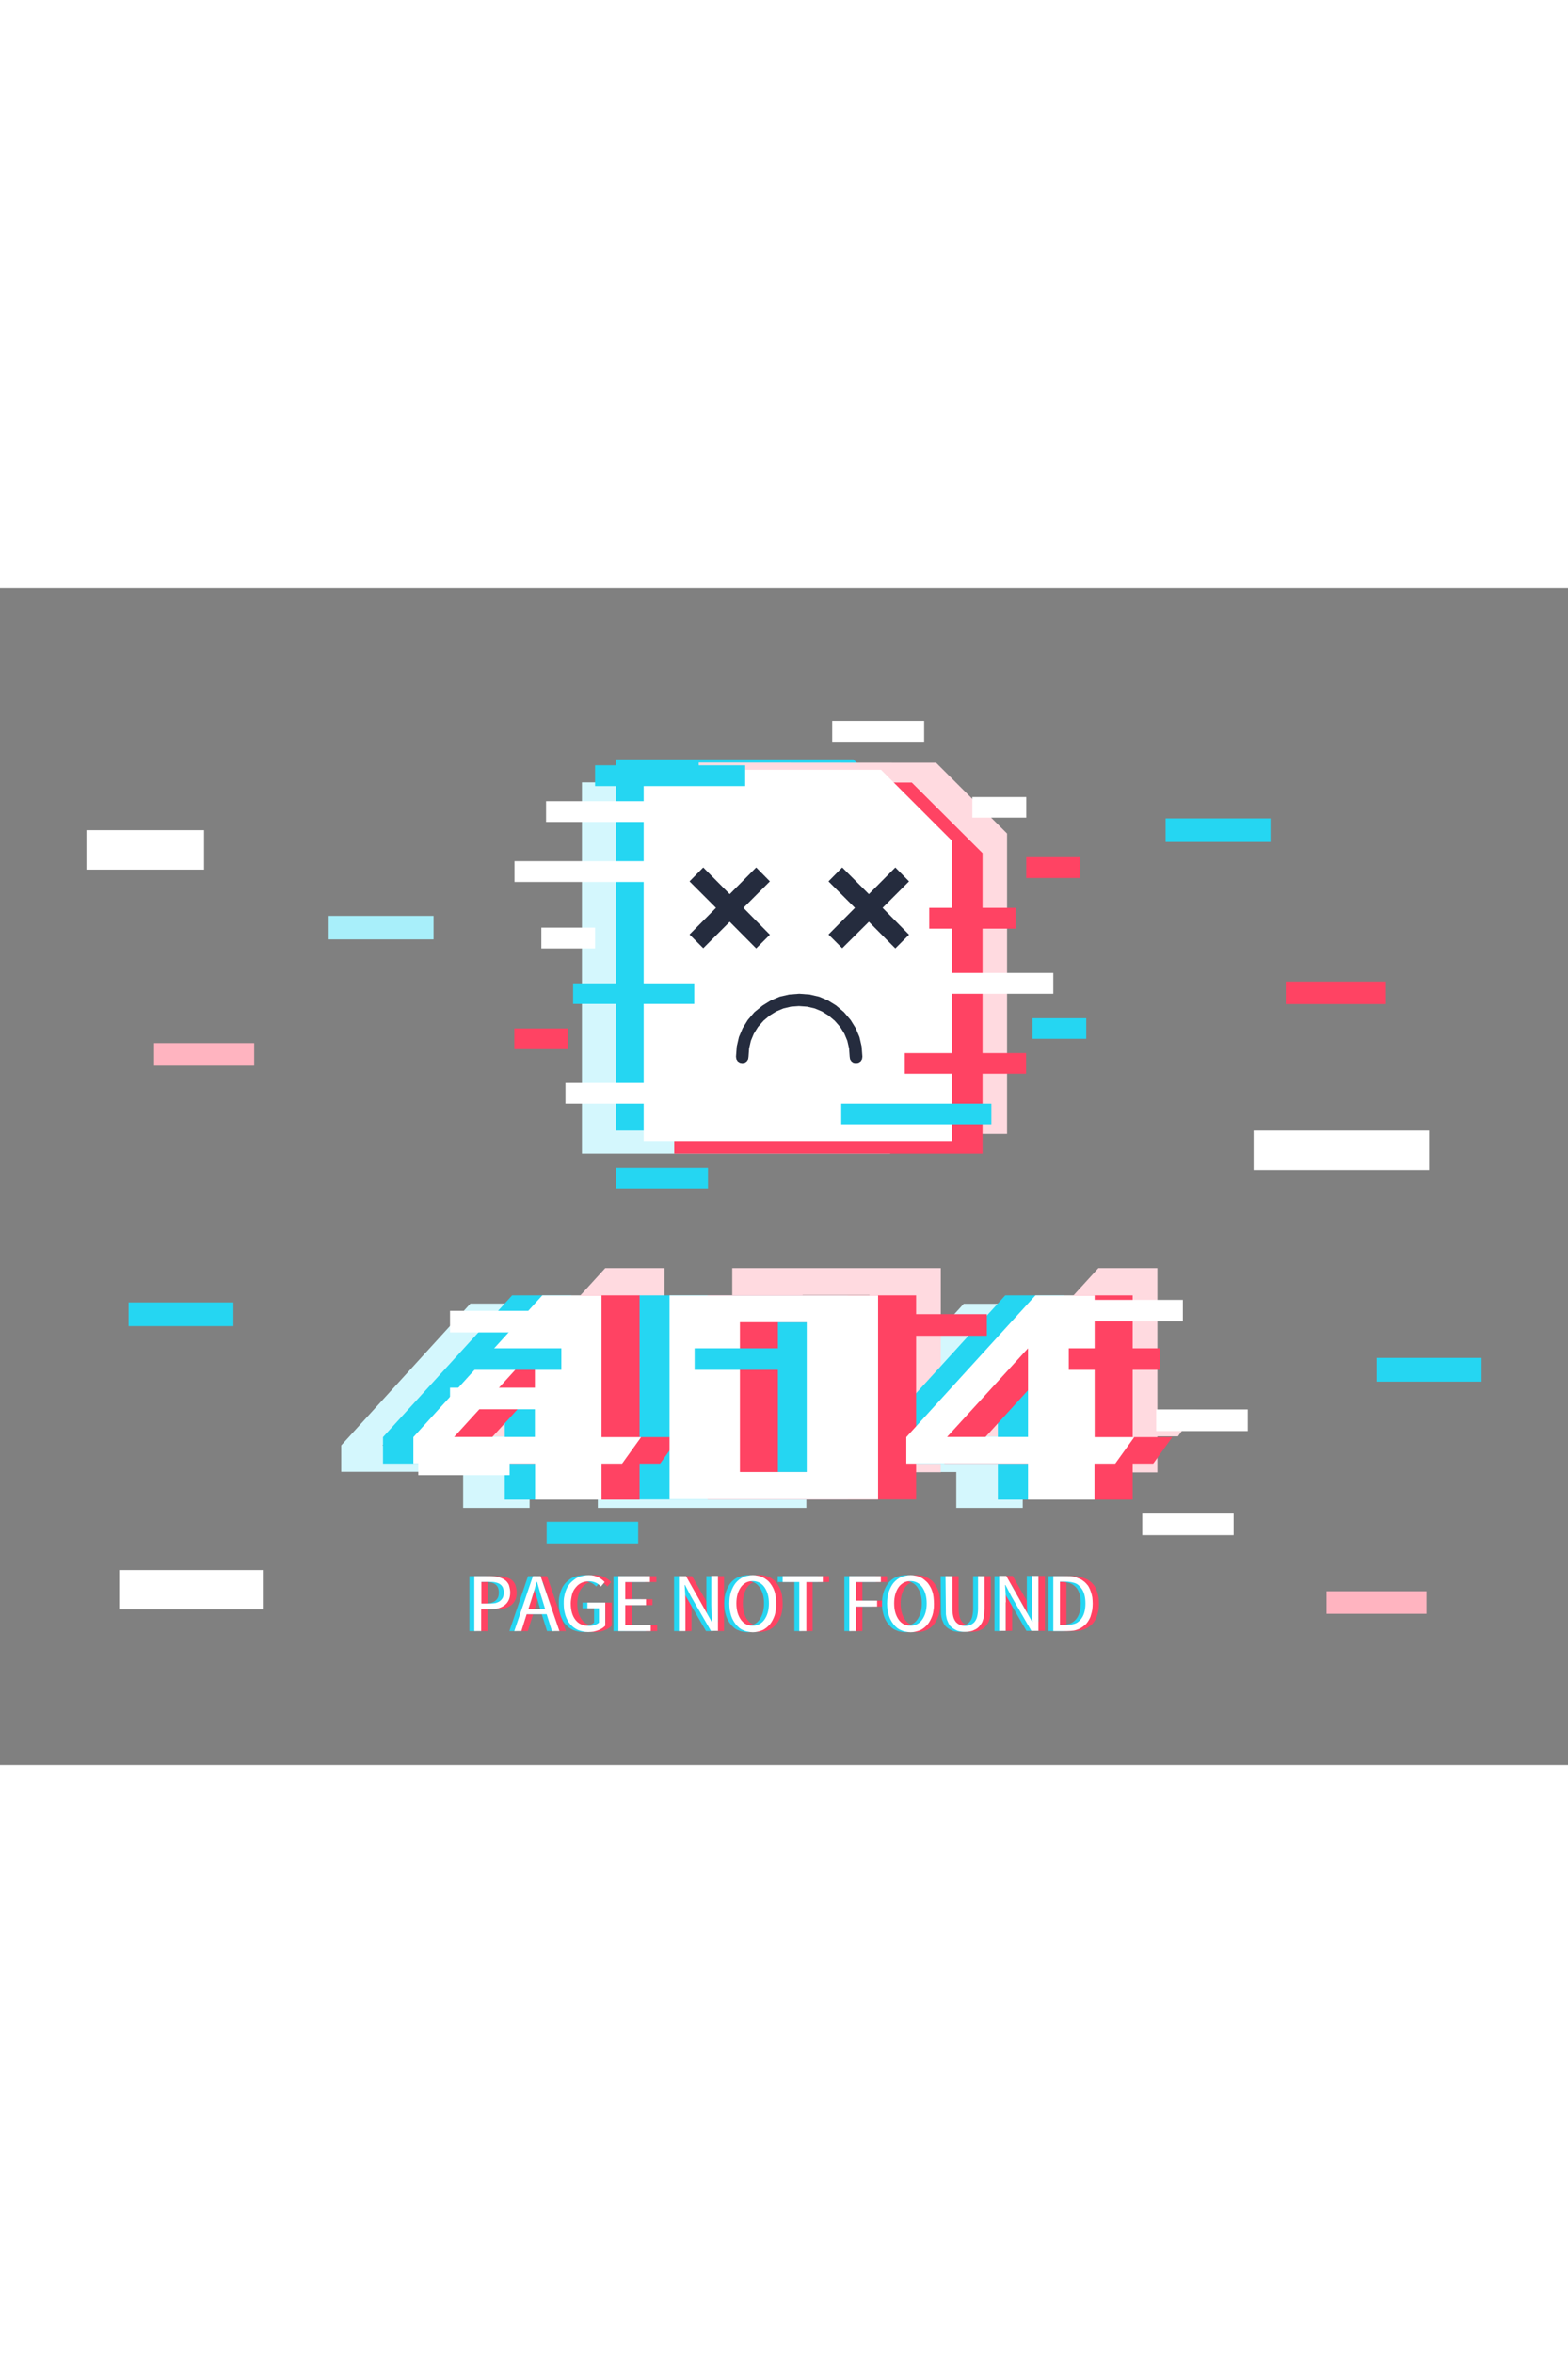 <?xml version="1.0" encoding="utf-8"?>
<!-- Generator: Adobe Illustrator 25.4.1, SVG Export Plug-In . SVG Version: 6.00 Build 0)  -->
<svg version="1.1" id="图层_1" xmlns="http://www.w3.org/2000/svg" xmlns:xlink="http://www.w3.org/1999/xlink" x="0px" y="0px"
	 viewBox="0 0 800 600" style="enable-background:new 0 0 800 600;" xml:space="preserve" width="400">
<rect x="0" y="0" width="800" height="600" fill="#808080" stroke="none"/>
<style type="text/css">
	.st0{fill:#D4F7FD;}
	.st1{fill:#25D6F2;}
	.st2{fill:#FFDAE0;}
	.st3{fill:#FF4363;}
	.st4{fill:#FFFFFF;}
	.st5{fill:#252C3E;}
	.st6{fill:#FFB4C0;}
	.st7{fill:#A8EFFA;}
</style>
<g>
	<g>
		<g>
			<path class="st0" d="M418,99.1L418,99.1L296.9,99v189.3h157.3V135.2L418,99.1z"/>
		</g>
	</g>
</g>
<g>
	<g>
		<g>
			<path class="st1" d="M471.5,123.4l-36.1-36.1H314.2v189.3h157.3V123.4z"/>
		</g>
	</g>
</g>
<g>
	<g>
		<g>
			<path class="st2" d="M477.6,89L477.6,89l-121.1-0.1v189.4h157.3V125.1L477.6,89z"/>
		</g>
	</g>
</g>
<g>
	<g>
		<g>
			<path class="st3" d="M465.2,99.1L465.2,99.1L344,99v189.3h157.3V135.1L465.2,99.1z"/>
		</g>
	</g>
</g>
<g>
	<g>
		<g>
			<path class="st4" d="M485.6,128.7l-36.1-36.1H328.4v189.3h157.3V128.7z"/>
		</g>
	</g>
</g>
<g>
	<g>
		<g>
			<path class="st5" d="M384.9,216.2l-3.4,4l-2.6,4.2l-1.9,4.5l-1.1,4.8l-0.4,5.2l0.2,1.3l0.7,1.1l1.1,0.7l1.2,0.2l1.3-0.2l1-0.7
				l0.7-1.1l0.2-1.3l0.3-4.2l0.9-3.9l1.5-3.6l2.1-3.4l2.8-3.2l3.2-2.7l3.4-2.1l3.6-1.5l3.8-0.9l4.1-0.3l4.2,0.3l3.9,0.9l3.6,1.5
				l3.4,2.1l3.2,2.7l2.8,3.2l2.1,3.4l1.5,3.6l0.9,3.9l0.3,4.2l0.2,1.3l0.7,1.1l1,0.7l1.3,0.2l1.3-0.2l1.1-0.7l0.7-1.1l0.2-1.3
				l-0.4-5.2l-1.1-4.8l-1.9-4.5l-2.6-4.2l-3.4-4l-4-3.4l-4.2-2.6l-4.5-1.9l-4.8-1.1l-5.3-0.4l-5.2,0.4l-4.8,1.1l-4.5,1.9l-4.2,2.6
				L384.9,216.2z"/>
		</g>
	</g>
</g>
<g>
	<g>
		<g>
			<path class="st5" d="M379.3,163l13.5-13.5l-7-7.1l-13.5,13.6l-13.5-13.6l-7,7.1l13.5,13.5l-13.5,13.6l7,7l13.5-13.5l13.5,13.6
				l7-7L379.3,163z"/>
		</g>
	</g>
</g>
<g>
	<g>
		<g>
			<path class="st5" d="M443.3,170.1l13.5,13.6l7-7L450.3,163l13.5-13.5l-7-7.1l-13.5,13.6l-13.6-13.6l-7,7.1l13.5,13.5l-13.5,13.6
				l7,7L443.3,170.1z"/>
		</g>
	</g>
</g>
<g>
	<g>
		<g>
			<path class="st4" d="M278.6,108.6v10.6h109.3v-10.6H278.6z"/>
		</g>
	</g>
</g>
<g>
	<g>
		<g>
			<path class="st4" d="M346.4,149.8v-10.6h-83.9v10.6H346.4z"/>
		</g>
	</g>
</g>
<g>
	<g>
		<g>
			<path class="st4" d="M537.4,206.8v-10.6h-63.3v10.6H537.4z"/>
		</g>
	</g>
</g>
<g>
	<g>
		<g>
			<path class="st4" d="M288.5,252.3v10.6h63.2v-10.6H288.5z"/>
		</g>
	</g>
</g>
<g>
	<g>
		<g>
			<path class="st3" d="M518.2,173.6V163h-44.1v10.6H518.2z"/>
		</g>
	</g>
</g>
<g>
	<g>
		<g>
			<path class="st3" d="M523.5,247.6v-10.5h-61.9v10.5H523.5z"/>
		</g>
	</g>
</g>
<g>
	<g>
		<g>
			<path class="st1" d="M354.2,212v-10.5h-61.8V212H354.2z"/>
		</g>
	</g>
</g>
<g>
	<g>
		<g>
			<path class="st1" d="M303.6,90.3v10.6h76.6V90.3H303.6z"/>
		</g>
	</g>
</g>
<g>
	<g>
		<g>
			<path class="st1" d="M429.2,262.9v10.5h76.6v-10.5H429.2z"/>
		</g>
	</g>
</g>
<g>
	<g>
		<g>
			<path class="st1" d="M361.2,306.1v-10.5h-46.9v10.5H361.2z"/>
		</g>
	</g>
</g>
<g>
	<g>
		<g>
			<path class="st4" d="M424.6,67.7v10.6h46.9V67.7H424.6z"/>
		</g>
	</g>
</g>
<g>
	<g>
		<g>
			<path class="st4" d="M303.6,183.7v-10.6h-27.4v10.6H303.6z"/>
		</g>
	</g>
</g>
<g>
	<g>
		<g>
			<path class="st4" d="M523.6,117v-10.5h-27.5V117H523.6z"/>
		</g>
	</g>
</g>
<g>
	<g>
		<g>
			<path class="st3" d="M551.1,147.8v-10.6h-27.5v10.6H551.1z"/>
		</g>
	</g>
</g>
<g>
	<g>
		<g>
			<path class="st3" d="M289.9,235.1v-10.6h-27.5v10.6H289.9z"/>
		</g>
	</g>
</g>
<g>
	<g>
		<g>
			<path class="st1" d="M554.2,229.8v-10.5h-27.4v10.5H554.2z"/>
		</g>
	</g>
</g>
<g>
	<g>
		<g>
			<path class="st0" d="M411.4,469V364.9H305V469H411.4 M340.9,378.6H375V455h-34.1V378.6 M236.3,450.6V469h33.9v-18.4h10.5
				l9.7-13.5h-20.2v-72.3h-30.2l-65.9,72.3v13.5H236.3 M195.1,437.2l41.2-45.2v45.2H195.1 M542.1,437.2h-20.2v-72.3h-30.2
				l-65.9,72.3v13.5h62.1V469h33.9v-18.4h10.5L542.1,437.2 M446.7,437.2l41.2-45.2v45.2H446.7z"/>
		</g>
	</g>
</g>
<g>
	<g>
		<g>
			<path class="st2" d="M480,450.8V346.7H373.6v104.1H480 M409.5,360.4h34.1v76.4h-34.1V360.4 M242.9,419v13.5H305v18.4H339v-18.4
				h10.5l9.7-13.5H339v-72.3h-30.2L242.9,419 M263.8,419l41.2-45.2V419H263.8 M590.6,346.7h-30.2L494.5,419v13.5h62.1v18.4h33.9
				v-18.4h10.5l9.7-13.5h-20.2V346.7 M515.4,419l41.2-45.2V419H515.4z"/>
		</g>
	</g>
</g>
<g>
	<g>
		<g>
			<path class="st1" d="M432.5,464.7V360.6H326.1v104.1H432.5 M362,450.7v-76.4h34.1v76.4H362 M195.4,432.9v13.5h62.1v18.4h33.9
				v-18.4H302l9.7-13.5h-20.2v-72.3h-30.2L195.4,432.9 M257.5,387.6v45.2h-41.2L257.5,387.6 M543.1,360.6h-30.2L447,432.9v13.5h62.1
				v18.4h33.9v-18.4h10.5l9.7-13.5h-20.2V360.6 M509.1,387.6v45.2h-41.3L509.1,387.6z"/>
		</g>
	</g>
</g>
<g>
	<g>
		<g>
			<path class="st3" d="M467.4,464.7V360.6H361v104.1H467.4 M396.9,374.3h34.1v76.4h-34.1V374.3 M230.3,432.9v13.5h62.1v18.4h33.9
				v-18.4h10.5l9.7-13.5h-20.2v-72.3h-30.2L230.3,432.9 M292.4,387.6v45.2h-41.2L292.4,387.6 M577.9,360.6h-30.2l-65.9,72.3v13.5
				H544v18.4h33.9v-18.4h10.5l9.7-13.5h-20.2V360.6 M544,387.6v45.2h-41.2L544,387.6z"/>
		</g>
	</g>
</g>
<g>
	<g>
		<g>
			<path class="st3" d="M505.6,503.8h-3.4v16.6c0,1.6-0.2,3-0.5,4.2c-0.3,1.1-0.8,2-1.4,2.7c-0.6,0.6-1.3,1.1-2.1,1.4
				c-0.8,0.3-1.6,0.5-2.6,0.5c-0.9,0-1.8-0.2-2.5-0.5c-0.8-0.3-1.5-0.8-2.1-1.4c-0.6-0.7-1.1-1.6-1.4-2.7c-0.3-1.2-0.5-2.6-0.5-4.2
				v-16.6h-3.5l0.2,19.5c0.1,0.9,0.3,1.8,0.5,2.6c0.3,0.8,0.6,1.4,0.9,2.1c0.3,0.6,0.7,1.2,1.2,1.6c0.6,0.6,1.6,1.3,3.2,2
				c1.1,0.4,2.5,0.6,3.9,0.6c1.5,0,2.8-0.2,4-0.6l1.7-0.8c0.5-0.3,1-0.7,1.5-1.2s0.8-1,1.2-1.6c0.4-0.6,0.7-1.3,0.9-2.1
				c0.3-0.8,0.4-1.6,0.5-2.6l0.2-3.1V503.8 M472.6,504.3c-0.7-0.3-1.5-0.6-2.3-0.7c-0.8-0.2-1.7-0.3-2.5-0.3c-0.9,0-1.7,0.1-2.5,0.3
				c-0.8,0.2-1.6,0.4-2.3,0.7c-0.8,0.3-1.4,0.7-2.1,1.2c-0.6,0.5-1.2,1-1.7,1.6c-0.5,0.6-1,1.3-1.4,2.1c-0.4,0.8-0.8,1.6-1.1,2.5
				c-0.3,0.9-0.5,1.8-0.7,2.9c-0.1,1-0.2,2.1-0.2,3.2c0,1.1,0.1,2.2,0.2,3.2c0.2,1,0.4,1.9,0.7,2.9c0.3,0.9,0.6,1.7,1.1,2.5
				c0.4,0.8,0.9,1.4,1.4,2.1c0.5,0.6,1.1,1.2,1.7,1.7c0.6,0.5,1.3,0.9,2.1,1.2c0.7,0.3,1.5,0.6,2.3,0.7c0.8,0.2,1.7,0.3,2.5,0.3
				s1.7-0.1,2.5-0.3c0.8-0.2,1.5-0.4,2.3-0.7c0.7-0.3,1.4-0.8,2-1.2c0.6-0.5,1.2-1,1.8-1.7c0.5-0.6,1-1.3,1.4-2.1
				c0.4-0.8,0.8-1.6,1.1-2.5c0.3-0.9,0.5-1.9,0.6-2.9c0.2-1,0.2-2.1,0.2-3.2c0-1.1-0.1-2.1-0.2-3.2c-0.1-1-0.3-2-0.6-2.9
				c-0.3-0.9-0.6-1.7-1.1-2.5c-0.4-0.8-0.9-1.4-1.4-2.1c-0.5-0.6-1.1-1.2-1.8-1.6C474,505,473.3,504.6,472.6,504.3 M471.2,507.2
				c1,0.5,1.9,1.3,2.6,2.3c0.7,1,1.3,2.2,1.7,3.6c0.4,1.4,0.6,3,0.6,4.7s-0.2,3.3-0.6,4.7c-0.4,1.4-1,2.6-1.7,3.6
				c-0.7,1-1.6,1.8-2.6,2.3c-1,0.5-2.2,0.8-3.4,0.8c-1.2,0-2.4-0.3-3.4-0.8c-1-0.5-1.9-1.3-2.6-2.3c-0.7-1-1.3-2.2-1.7-3.6
				c-0.4-1.4-0.6-3-0.6-4.7s0.2-3.3,0.6-4.7c0.4-1.4,1-2.6,1.7-3.6c0.7-1,1.6-1.7,2.6-2.3c1-0.5,2.2-0.8,3.4-0.8
				S470.2,506.6,471.2,507.2 M440,516.3v-9.5h12.6v-3h-16.1v28h3.5v-12.5h10.7v-3H440 M402.5,506.8h8.5v25h3.6v-25h8.4v-3h-20.5
				V506.8 M375.4,517.7c0,1.1,0.1,2.2,0.2,3.2c0.2,1,0.4,1.9,0.7,2.9c0.3,0.9,0.6,1.7,1.1,2.5c0.4,0.8,0.9,1.4,1.4,2.1
				c0.5,0.6,1.1,1.2,1.7,1.7c0.6,0.5,1.3,0.9,2.1,1.2c0.7,0.3,1.5,0.6,2.3,0.7c0.8,0.2,1.7,0.3,2.5,0.3s1.7-0.1,2.5-0.3
				c0.8-0.2,1.5-0.4,2.3-0.7s1.4-0.8,2-1.2c0.6-0.5,1.2-1,1.8-1.7c0.5-0.6,1-1.3,1.4-2.1c0.4-0.8,0.8-1.6,1.1-2.5
				c0.3-0.9,0.5-1.9,0.6-2.9c0.2-1,0.2-2.1,0.2-3.2c0-1.1-0.1-2.1-0.2-3.2c-0.1-1-0.3-2-0.6-2.9c-0.3-0.9-0.6-1.7-1.1-2.5
				c-0.4-0.8-0.9-1.4-1.4-2.1c-0.5-0.6-1.1-1.2-1.8-1.6c-0.6-0.5-1.3-0.9-2-1.2c-0.7-0.3-1.5-0.6-2.3-0.7c-0.8-0.2-1.7-0.3-2.5-0.3
				c-0.9,0-1.7,0.1-2.5,0.3c-0.8,0.2-1.6,0.4-2.3,0.7c-0.8,0.3-1.4,0.7-2.1,1.2c-0.6,0.5-1.2,1-1.7,1.6c-0.5,0.6-1,1.3-1.4,2.1
				c-0.4,0.8-0.8,1.6-1.1,2.5c-0.3,0.9-0.5,1.8-0.7,2.9C375.5,515.6,375.4,516.6,375.4,517.7 M379.6,522.4c-0.4-1.4-0.6-3-0.6-4.7
				s0.2-3.3,0.6-4.7c0.4-1.4,1-2.6,1.7-3.6c0.7-1,1.6-1.7,2.6-2.3c1-0.5,2.2-0.8,3.4-0.8s2.4,0.3,3.4,0.8c1,0.5,1.9,1.3,2.6,2.3
				c0.7,1,1.3,2.2,1.7,3.6c0.4,1.4,0.6,3,0.6,4.7s-0.2,3.3-0.6,4.7c-0.4,1.4-1,2.6-1.7,3.6c-0.7,1-1.6,1.8-2.6,2.3
				c-1,0.5-2.2,0.8-3.4,0.8c-1.2,0-2.4-0.3-3.4-0.8c-1-0.5-1.9-1.3-2.6-2.3C380.5,525.1,380,523.9,379.6,522.4 M369.5,503.8h-3.4
				v14.6c0.2,4,0.3,7,0.4,8.8h-0.2l-13.2-23.4h-3.6v28h3.3v-14.6c0-2-0.1-4.9-0.4-8.8h0.2l3,5.8l10.2,17.6h3.6V503.8 M334.9,503.8
				h-16.1v28h16.5v-3h-13v-10.2h10.6v-3h-10.6v-8.8h12.6V503.8 M303.7,503.3c-0.9,0-1.8,0.1-2.7,0.3c-0.9,0.2-1.7,0.4-2.5,0.7
				c-0.8,0.3-1.5,0.7-2.1,1.2c-0.7,0.5-1.3,1-1.9,1.6c-0.6,0.6-1.1,1.4-1.6,2.1c-0.4,0.8-0.8,1.6-1.1,2.5c-0.3,0.9-0.5,1.8-0.7,2.9
				s-0.2,2.1-0.2,3.2s0.1,2.2,0.2,3.2c0.2,1,0.4,1.9,0.7,2.9c0.3,0.9,0.7,1.7,1.1,2.5s0.9,1.4,1.5,2.1c0.6,0.6,1.2,1.2,1.8,1.6
				c0.7,0.5,1.4,0.9,2.1,1.2c0.8,0.3,1.6,0.5,2.4,0.7c0.8,0.2,1.7,0.3,2.7,0.3c0.9,0,1.8-0.1,2.7-0.2c0.8-0.2,1.6-0.4,2.4-0.7
				c0.7-0.3,1.4-0.6,2-1c0.6-0.4,1.1-0.8,1.6-1.3v-11.8H303v2.9h5.9v7.3c-0.5,0.5-1.3,0.9-2.2,1.2c-0.9,0.3-1.8,0.5-2.9,0.5
				l-2.1-0.2c-0.7-0.2-1.3-0.4-1.9-0.6c-1.2-0.5-2.1-1.3-2.9-2.3c-0.8-1-1.4-2.2-1.8-3.6c-0.4-1.4-0.6-3-0.6-4.8
				c0-1.1,0.2-2.7,0.7-4.7c0.4-1.4,1-2.5,1.9-3.5c0.8-1,1.8-1.8,2.9-2.3c1.1-0.5,2.4-0.8,3.8-0.8c1.3,0,2.5,0.3,3.6,0.8
				c0.9,0.4,1.7,1.1,2.5,1.9l1.9-2.3c-0.9-1-2-1.8-3.2-2.4c-0.7-0.3-1.4-0.6-2.2-0.8C305.5,503.4,304.6,503.3,303.7,503.3
				 M260.9,505.6c-0.9-0.6-2-1.1-3.3-1.4c-1.2-0.3-2.6-0.4-4.3-0.4h-8v28h3.5v-11.1h4.6c1.6,0,3-0.2,4.2-0.5
				c1.2-0.4,2.3-0.9,3.2-1.6c0.9-0.7,1.6-1.6,2.1-2.7c0.5-1.1,0.7-2.4,0.7-3.8c0-1-0.2-2.3-0.7-3.9
				C262.5,507.2,261.8,506.3,260.9,505.6 M253,517.8h-4.1v-11.1h4c1.3,0,2.4,0.1,3.2,0.3c1,0.2,1.7,0.5,2.3,0.9
				c0.6,0.4,1.1,1,1.4,1.6c0.3,0.7,0.5,1.5,0.5,2.5c0,1-0.1,1.9-0.4,2.6c-0.3,0.7-0.8,1.3-1.4,1.8s-1.3,0.8-2.2,1.1
				C255.3,517.7,254.2,517.8,253,517.8 M279.1,503.8h-3.9l-9.5,28h3.6l2.7-8.6h10.2l2.7,8.6h3.8L279.1,503.8 M272.8,520.5l1.4-4.3
				c1.2-3.7,2.1-6.9,2.8-9.5h0.2c1.1,4,2,7.1,2.8,9.5l1.3,4.3H272.8 M547.6,503.8h-7v28h7.1c1,0,2-0.1,3-0.2s1.8-0.4,2.6-0.7
				s1.5-0.7,2.2-1.2s1.3-1,1.9-1.6c0.5-0.6,1-1.3,1.4-2c0.4-0.7,0.8-1.5,1-2.4c0.3-0.9,0.5-1.8,0.7-2.8c0.1-1,0.2-2,0.2-3.1
				s-0.1-2.1-0.2-3.2c-0.2-1-0.4-1.9-0.7-2.7c-0.3-0.9-0.6-1.7-1-2.4c-0.4-0.8-0.9-1.4-1.5-2c-0.5-0.6-1.2-1.1-1.9-1.6
				c-0.7-0.5-1.4-0.8-2.3-1.1c-0.8-0.3-1.7-0.5-2.7-0.7C549.7,503.9,548.7,503.8,547.6,503.8 M551.6,507.4c0.6,0.2,1.2,0.5,1.7,0.9
				c0.5,0.4,1,0.8,1.4,1.2c0.8,0.9,1.4,2.1,1.8,3.4c0.4,1.4,0.6,3,0.6,4.7s-0.2,3.3-0.6,4.7c-0.4,1.4-1,2.5-1.8,3.5
				c-0.4,0.5-0.9,0.9-1.4,1.3c-0.5,0.4-1.1,0.7-1.7,0.9c-1.8,0.5-3.2,0.7-4.3,0.7h-3.2v-22.2h3.2C548.4,506.7,549.8,507,551.6,507.4
				 M516.5,517.1c0-2-0.1-4.9-0.4-8.8h0.2l3,5.8l10.2,17.6h3.6v-28h-3.4v14.6c0.2,4,0.3,7,0.4,8.8h-0.2l-13.2-23.4h-3.6v28h3.3
				V517.1z"/>
		</g>
	</g>
</g>
<g>
	<g>
		<g>
			<path class="st1" d="M499.9,503.8h-3.4v16.6c0,1.6-0.2,3-0.5,4.2c-0.3,1.1-0.8,2-1.4,2.7c-0.6,0.6-1.3,1.1-2.1,1.4
				c-0.8,0.3-1.6,0.5-2.6,0.5c-0.9,0-1.8-0.2-2.5-0.5c-0.8-0.3-1.5-0.8-2.1-1.4c-0.6-0.7-1.1-1.6-1.4-2.7c-0.3-1.2-0.5-2.6-0.5-4.2
				v-16.6h-3.5l0.2,19.5c0.1,0.9,0.3,1.8,0.5,2.6c0.3,0.8,0.6,1.4,0.9,2.1c0.3,0.6,0.7,1.2,1.2,1.6c0.6,0.6,1.6,1.3,3.2,2
				c1.1,0.4,2.5,0.6,3.9,0.6c1.5,0,2.8-0.2,4-0.6l1.7-0.8c0.5-0.3,1-0.7,1.5-1.2c0.4-0.5,0.8-1,1.2-1.6s0.7-1.3,0.9-2.1
				c0.3-0.8,0.4-1.6,0.5-2.6l0.2-3.1V503.8 M462,503.3c-0.9,0-1.7,0.1-2.5,0.3c-0.8,0.2-1.6,0.4-2.3,0.7c-0.8,0.3-1.4,0.7-2.1,1.2
				c-0.6,0.5-1.2,1-1.7,1.6c-0.5,0.6-1,1.3-1.4,2.1c-0.4,0.8-0.8,1.6-1.1,2.5c-0.3,0.9-0.5,1.8-0.7,2.9c-0.1,1-0.2,2.1-0.2,3.2
				c0,1.1,0.1,2.2,0.2,3.2c0.2,1,0.4,1.9,0.7,2.9c0.3,0.9,0.6,1.7,1.1,2.5c0.4,0.8,0.9,1.4,1.4,2.1c0.5,0.6,1.1,1.2,1.7,1.7
				c0.6,0.5,1.3,0.9,2.1,1.2c0.7,0.3,1.5,0.6,2.3,0.7c0.8,0.2,1.7,0.3,2.5,0.3c0.9,0,1.7-0.1,2.5-0.3c0.8-0.2,1.5-0.4,2.3-0.7
				s1.4-0.8,2-1.2c0.6-0.5,1.2-1,1.8-1.7c0.5-0.6,1-1.3,1.4-2.1c0.4-0.8,0.8-1.6,1.1-2.5c0.3-0.9,0.5-1.9,0.6-2.9
				c0.2-1,0.2-2.1,0.2-3.2c0-1.1-0.1-2.1-0.2-3.2c-0.1-1-0.3-2-0.6-2.9c-0.3-0.9-0.6-1.7-1.1-2.5c-0.4-0.8-0.9-1.4-1.4-2.1
				c-0.5-0.6-1.1-1.2-1.8-1.6c-0.6-0.5-1.3-0.9-2-1.2c-0.7-0.3-1.5-0.6-2.3-0.7C463.7,503.4,462.9,503.3,462,503.3 M454.3,513
				c0.4-1.4,1-2.6,1.7-3.6c0.7-1,1.6-1.7,2.6-2.3c1-0.5,2.2-0.8,3.4-0.8c1.2,0,2.4,0.3,3.4,0.8c1,0.5,1.9,1.3,2.6,2.3
				c0.7,1,1.3,2.2,1.7,3.6c0.4,1.4,0.6,3,0.6,4.7s-0.2,3.3-0.6,4.7c-0.4,1.4-1,2.6-1.7,3.6c-0.7,1-1.6,1.8-2.6,2.3
				c-1,0.5-2.2,0.8-3.4,0.8c-1.3,0-2.4-0.3-3.4-0.8c-1-0.5-1.9-1.3-2.6-2.3c-0.7-1-1.3-2.2-1.7-3.6c-0.4-1.4-0.6-3-0.6-4.7
				S453.9,514.4,454.3,513 M434.3,516.3v-9.5h12.6v-3h-16.1v28h3.5v-12.5h10.7v-3H434.3 M396.8,506.8h8.5v25h3.6v-25h8.4v-3h-20.5
				V506.8 M379,503.6c-0.8,0.2-1.6,0.4-2.3,0.7c-0.8,0.3-1.4,0.7-2.1,1.2c-0.6,0.5-1.2,1-1.7,1.6c-0.5,0.6-1,1.3-1.4,2.1
				c-0.4,0.8-0.8,1.6-1.1,2.5c-0.3,0.9-0.5,1.8-0.7,2.9c-0.1,1-0.2,2.1-0.2,3.2c0,1.1,0.1,2.2,0.2,3.2c0.2,1,0.4,1.9,0.7,2.9
				c0.3,0.9,0.6,1.7,1.1,2.5c0.4,0.8,0.9,1.4,1.4,2.1c0.5,0.6,1.1,1.2,1.7,1.7c0.6,0.5,1.3,0.9,2.1,1.2c0.7,0.3,1.5,0.6,2.3,0.7
				c0.8,0.2,1.7,0.3,2.5,0.3s1.7-0.1,2.5-0.3c0.8-0.2,1.5-0.4,2.3-0.7s1.4-0.8,2-1.2c0.6-0.5,1.2-1,1.8-1.7c0.5-0.6,1-1.3,1.4-2.1
				c0.4-0.8,0.8-1.6,1.1-2.5c0.3-0.9,0.5-1.9,0.6-2.9c0.2-1,0.2-2.1,0.2-3.2c0-1.1-0.1-2.1-0.2-3.2c-0.1-1-0.3-2-0.6-2.9
				c-0.3-0.9-0.6-1.7-1.1-2.5c-0.4-0.8-0.9-1.4-1.4-2.1c-0.5-0.6-1.1-1.2-1.8-1.6c-0.6-0.5-1.3-0.9-2-1.2c-0.7-0.3-1.5-0.6-2.3-0.7
				c-0.8-0.2-1.7-0.3-2.5-0.3C380.7,503.3,379.8,503.4,379,503.6 M375.5,509.4c0.7-1,1.6-1.7,2.6-2.3c1-0.5,2.2-0.8,3.4-0.8
				s2.4,0.3,3.4,0.8c1,0.5,1.9,1.3,2.6,2.3c0.7,1,1.3,2.2,1.7,3.6c0.4,1.4,0.6,3,0.6,4.7s-0.2,3.3-0.6,4.7c-0.4,1.4-1,2.6-1.7,3.6
				c-0.7,1-1.6,1.8-2.6,2.3c-1,0.5-2.2,0.8-3.4,0.8c-1.2,0-2.4-0.3-3.4-0.8c-1-0.5-1.9-1.3-2.6-2.3c-0.7-1-1.3-2.2-1.7-3.6
				c-0.4-1.4-0.6-3-0.6-4.7s0.2-3.3,0.6-4.7C374.2,511.6,374.8,510.4,375.5,509.4 M316.5,518.6h10.6v-3h-10.6v-8.8h12.6v-3H313v28
				h16.5v-3h-13V518.6 M347.5,503.8h-3.6v28h3.3v-14.6c0-2-0.1-4.9-0.4-8.8h0.2l3,5.8l10.2,17.6h3.6v-28h-3.4v14.6
				c0.2,4,0.3,7,0.4,8.8h-0.2L347.5,503.8 M302.8,504.4c-0.7-0.3-1.4-0.6-2.2-0.8c-0.8-0.2-1.7-0.3-2.7-0.3c-0.9,0-1.8,0.1-2.7,0.3
				c-0.9,0.2-1.7,0.4-2.5,0.7c-0.8,0.3-1.5,0.7-2.1,1.2c-0.7,0.5-1.3,1-1.9,1.6c-0.6,0.6-1.1,1.4-1.6,2.1c-0.4,0.8-0.8,1.6-1.1,2.5
				c-0.3,0.9-0.5,1.8-0.7,2.9s-0.2,2.1-0.2,3.2s0.1,2.2,0.2,3.2c0.2,1,0.4,1.9,0.7,2.9c0.3,0.9,0.7,1.7,1.1,2.5s0.9,1.4,1.5,2.1
				c0.6,0.6,1.2,1.2,1.8,1.6c0.7,0.5,1.4,0.9,2.1,1.2c0.8,0.3,1.6,0.5,2.4,0.7c0.8,0.2,1.7,0.3,2.7,0.3c0.9,0,1.8-0.1,2.7-0.2
				c0.8-0.2,1.6-0.4,2.4-0.7c0.7-0.3,1.4-0.6,2-1c0.6-0.4,1.1-0.8,1.6-1.3v-11.8h-9.1v2.9h5.9v7.3c-0.5,0.5-1.3,0.9-2.2,1.2
				c-0.9,0.3-1.8,0.5-2.9,0.5L296,529c-0.7-0.2-1.3-0.4-1.9-0.6c-1.2-0.5-2.1-1.3-2.9-2.3c-0.8-1-1.4-2.2-1.8-3.6
				c-0.4-1.4-0.6-3-0.6-4.8c0-1.1,0.2-2.7,0.7-4.7c0.4-1.4,1-2.5,1.9-3.5c0.8-1,1.8-1.8,2.9-2.3c1.1-0.5,2.4-0.8,3.8-0.8
				c1.3,0,2.5,0.3,3.6,0.8c0.9,0.4,1.7,1.1,2.5,1.9l1.9-2.3C305,505.8,304,505,302.8,504.4 M273.3,503.8h-3.9l-9.5,28h3.6l2.7-8.6
				h10.2l2.7,8.6h3.8L273.3,503.8 M267.1,520.5l1.4-4.3c1.2-3.7,2.1-6.9,2.8-9.5h0.2c1.1,4,2,7.1,2.8,9.5l1.3,4.3H267.1
				 M251.8,504.2c-1.2-0.3-2.6-0.4-4.3-0.4h-8v28h3.5v-11.1h4.6c1.6,0,3-0.2,4.2-0.5c1.2-0.4,2.3-0.9,3.2-1.6
				c0.9-0.7,1.6-1.6,2.1-2.7c0.5-1.1,0.7-2.4,0.7-3.8c0-1-0.2-2.3-0.7-3.9c-0.5-1-1.2-1.9-2.1-2.5
				C254.2,505,253.1,504.6,251.8,504.2 M250.3,507c1,0.2,1.7,0.5,2.3,0.9c0.6,0.4,1.1,1,1.4,1.6c0.3,0.7,0.5,1.5,0.5,2.5
				c0,1-0.1,1.9-0.4,2.6c-0.3,0.7-0.8,1.3-1.4,1.8c-0.6,0.5-1.3,0.8-2.2,1.1c-0.9,0.2-2,0.4-3.2,0.4h-4.1v-11.1h4
				C248.4,506.7,249.4,506.8,250.3,507 M544.9,504c-0.9-0.2-1.9-0.2-3-0.2h-7v28h7.1c1,0,2-0.1,3-0.2s1.8-0.4,2.6-0.7
				s1.5-0.7,2.2-1.2s1.3-1,1.9-1.6c0.5-0.6,1-1.3,1.4-2c0.4-0.7,0.8-1.5,1-2.4c0.3-0.9,0.5-1.8,0.7-2.8c0.1-1,0.2-2,0.2-3.1
				s-0.1-2.1-0.2-3.2c-0.2-1-0.4-1.9-0.7-2.7c-0.3-0.9-0.6-1.7-1-2.4c-0.4-0.8-0.9-1.4-1.5-2c-0.5-0.6-1.2-1.1-1.9-1.6
				c-0.7-0.5-1.4-0.8-2.3-1.1C546.7,504.4,545.8,504.2,544.9,504 M538.4,506.7h3.2c1.1,0,2.5,0.2,4.3,0.7c0.6,0.2,1.2,0.5,1.7,0.9
				c0.5,0.4,1,0.8,1.4,1.2c0.8,0.9,1.4,2.1,1.8,3.4c0.4,1.4,0.6,3,0.6,4.7s-0.2,3.3-0.6,4.7c-0.4,1.4-1,2.5-1.8,3.5
				c-0.4,0.5-0.9,0.9-1.4,1.3c-0.5,0.4-1.1,0.7-1.7,0.9c-1.8,0.5-3.2,0.7-4.3,0.7h-3.2V506.7 M510.7,517.1c0-2-0.1-4.9-0.4-8.8h0.2
				l3,5.8l10.2,17.6h3.6v-28h-3.4v14.6c0.2,4,0.3,7,0.4,8.8h-0.2L511,503.8h-3.6v28h3.3V517.1z"/>
		</g>
	</g>
</g>
<g>
	<g>
		<g>
			<path class="st4" d="M502.4,503.8H499v16.6c0,1.6-0.2,3-0.5,4.2c-0.3,1.1-0.8,2-1.4,2.7c-0.6,0.6-1.3,1.1-2.1,1.4
				c-0.8,0.3-1.6,0.5-2.6,0.5c-0.9,0-1.8-0.2-2.5-0.5c-0.8-0.3-1.5-0.8-2.1-1.4c-0.6-0.7-1.1-1.6-1.4-2.7c-0.3-1.2-0.5-2.6-0.5-4.2
				v-16.6h-3.5l0.2,19.5c0.1,0.9,0.3,1.8,0.5,2.6c0.3,0.8,0.6,1.4,0.9,2.1c0.3,0.6,0.7,1.2,1.2,1.6c0.6,0.6,1.6,1.3,3.2,2
				c1.1,0.4,2.5,0.6,3.9,0.6c1.5,0,2.8-0.2,4-0.6l1.7-0.8c0.5-0.3,1-0.7,1.5-1.2c0.4-0.5,0.8-1,1.2-1.6c0.4-0.6,0.7-1.3,0.9-2.1
				c0.3-0.8,0.4-1.6,0.5-2.6l0.2-3.1V503.8 M471.4,505.5c-0.6-0.5-1.3-0.9-2-1.2c-0.7-0.3-1.5-0.6-2.3-0.7c-0.8-0.2-1.7-0.3-2.5-0.3
				c-0.9,0-1.7,0.1-2.5,0.3c-0.8,0.2-1.6,0.4-2.3,0.7c-0.8,0.3-1.4,0.7-2.1,1.2c-0.6,0.5-1.2,1-1.7,1.6c-0.5,0.6-1,1.3-1.4,2.1
				c-0.4,0.8-0.8,1.6-1.1,2.5c-0.3,0.9-0.5,1.8-0.7,2.9c-0.1,1-0.2,2.1-0.2,3.2c0,1.1,0.1,2.2,0.2,3.2c0.2,1,0.4,1.9,0.7,2.9
				c0.3,0.9,0.6,1.7,1.1,2.5c0.4,0.8,0.9,1.4,1.4,2.1c0.5,0.6,1.1,1.2,1.7,1.7c0.6,0.5,1.3,0.9,2.1,1.2c0.7,0.3,1.5,0.6,2.3,0.7
				c0.8,0.2,1.7,0.3,2.5,0.3c0.9,0,1.7-0.1,2.5-0.3c0.8-0.2,1.5-0.4,2.3-0.7s1.4-0.8,2-1.2c0.6-0.5,1.2-1,1.8-1.7
				c0.5-0.6,1-1.3,1.4-2.1c0.4-0.8,0.8-1.6,1.1-2.5c0.3-0.9,0.5-1.9,0.6-2.9c0.2-1,0.2-2.1,0.2-3.2c0-1.1-0.1-2.1-0.2-3.2
				c-0.1-1-0.3-2-0.6-2.9c-0.3-0.9-0.6-1.7-1.1-2.5c-0.4-0.8-0.9-1.4-1.4-2.1C472.6,506.5,472,506,471.4,505.5 M456.8,513
				c0.4-1.4,1-2.6,1.7-3.6c0.7-1,1.6-1.7,2.6-2.3c1-0.5,2.2-0.8,3.4-0.8c1.3,0,2.4,0.3,3.4,0.8c1,0.5,1.9,1.3,2.6,2.3
				c0.7,1,1.3,2.2,1.7,3.6c0.4,1.4,0.6,3,0.6,4.7s-0.2,3.3-0.6,4.7c-0.4,1.4-1,2.6-1.7,3.6c-0.7,1-1.6,1.8-2.6,2.3
				c-1,0.5-2.2,0.8-3.4,0.8c-1.2,0-2.4-0.3-3.4-0.8c-1-0.5-1.9-1.3-2.6-2.3c-0.7-1-1.3-2.2-1.7-3.6c-0.4-1.4-0.6-3-0.6-4.7
				S456.4,514.4,456.8,513 M436.8,516.3v-9.5h12.6v-3h-16.1v28h3.5v-12.5h10.7v-3H436.8 M399.3,506.8h8.5v25h3.6v-25h8.4v-3h-20.5
				V506.8 M349.7,517.1c0-2-0.1-4.9-0.4-8.8h0.2l3,5.8l10.2,17.6h3.6v-28h-3.4v14.6c0.2,4,0.3,7,0.4,8.8h-0.2L350,503.8h-3.6v28h3.3
				V517.1 M379.3,504.3c-0.8,0.3-1.4,0.7-2.1,1.2c-0.6,0.5-1.2,1-1.7,1.6c-0.5,0.6-1,1.3-1.4,2.1c-0.4,0.8-0.8,1.6-1.1,2.5
				c-0.3,0.9-0.5,1.8-0.7,2.9c-0.1,1-0.2,2.1-0.2,3.2c0,1.1,0.1,2.2,0.2,3.2c0.2,1,0.4,1.9,0.7,2.9c0.3,0.9,0.6,1.7,1.1,2.5
				c0.4,0.8,0.9,1.4,1.4,2.1c0.5,0.6,1.1,1.2,1.7,1.7c0.6,0.5,1.3,0.9,2.1,1.2c0.7,0.3,1.5,0.6,2.3,0.7c0.8,0.2,1.7,0.3,2.5,0.3
				s1.7-0.1,2.5-0.3c0.8-0.2,1.5-0.4,2.3-0.7s1.4-0.8,2-1.2c0.6-0.5,1.2-1,1.8-1.7c0.5-0.6,1-1.3,1.4-2.1c0.4-0.8,0.8-1.6,1.1-2.5
				c0.3-0.9,0.5-1.9,0.6-2.9c0.2-1,0.2-2.1,0.2-3.2c0-1.1-0.1-2.1-0.2-3.2c-0.1-1-0.3-2-0.6-2.9c-0.3-0.9-0.6-1.7-1.1-2.5
				c-0.4-0.8-0.9-1.4-1.4-2.1c-0.5-0.6-1.1-1.2-1.8-1.6c-0.6-0.5-1.3-0.9-2-1.2c-0.7-0.3-1.5-0.6-2.3-0.7c-0.8-0.2-1.7-0.3-2.5-0.3
				c-0.9,0-1.7,0.1-2.5,0.3C380.7,503.7,380,504,379.3,504.3 M376.3,513c0.4-1.4,1-2.6,1.7-3.6c0.7-1,1.6-1.7,2.6-2.3
				c1-0.5,2.2-0.8,3.4-0.8s2.4,0.3,3.4,0.8c1,0.5,1.9,1.3,2.6,2.3c0.7,1,1.3,2.2,1.7,3.6c0.4,1.4,0.6,3,0.6,4.7s-0.2,3.3-0.6,4.7
				c-0.4,1.4-1,2.6-1.7,3.6c-0.7,1-1.6,1.8-2.6,2.3c-1,0.5-2.2,0.8-3.4,0.8c-1.2,0-2.4-0.3-3.4-0.8c-1-0.5-1.9-1.3-2.6-2.3
				c-0.7-1-1.3-2.2-1.7-3.6c-0.4-1.4-0.6-3-0.6-4.7S375.9,514.4,376.3,513 M331.6,506.8v-3h-16.1v28H332v-3h-13v-10.2h10.6v-3H319
				v-8.8H331.6 M305.3,504.4c-0.7-0.3-1.4-0.6-2.2-0.8c-0.8-0.2-1.7-0.3-2.7-0.3c-0.9,0-1.8,0.1-2.7,0.3c-0.9,0.2-1.7,0.4-2.5,0.7
				c-0.8,0.3-1.5,0.7-2.1,1.2c-0.7,0.5-1.3,1-1.9,1.6c-0.6,0.6-1.1,1.4-1.6,2.1c-0.4,0.8-0.8,1.6-1.1,2.5c-0.3,0.9-0.5,1.8-0.7,2.9
				s-0.2,2.1-0.2,3.2s0.1,2.2,0.2,3.2c0.2,1,0.4,1.9,0.7,2.9c0.3,0.9,0.7,1.7,1.1,2.5s0.9,1.4,1.5,2.1c0.6,0.6,1.2,1.2,1.8,1.6
				c0.7,0.5,1.4,0.9,2.1,1.2c0.8,0.3,1.6,0.5,2.4,0.7c0.8,0.2,1.7,0.3,2.7,0.3c0.9,0,1.8-0.1,2.7-0.2c0.8-0.2,1.6-0.4,2.4-0.7
				c0.7-0.3,1.4-0.6,2-1c0.6-0.4,1.1-0.8,1.6-1.3v-11.8h-9.1v2.9h5.9v7.3c-0.5,0.5-1.3,0.9-2.2,1.2c-0.9,0.3-1.8,0.5-2.9,0.5
				l-2.1-0.2c-0.7-0.2-1.3-0.4-1.9-0.6c-1.2-0.5-2.1-1.3-2.9-2.3c-0.8-1-1.4-2.2-1.8-3.6c-0.4-1.4-0.6-3-0.6-4.8
				c0-1.1,0.2-2.7,0.7-4.7c0.4-1.4,1-2.5,1.9-3.5c0.8-1,1.8-1.8,2.9-2.3c1.1-0.5,2.4-0.8,3.8-0.8c1.3,0,2.5,0.3,3.6,0.8
				c0.9,0.4,1.7,1.1,2.5,1.9l1.9-2.3C307.5,505.8,306.5,505,305.3,504.4 M275.8,503.8h-3.9l-9.5,28h3.6l2.7-8.6h10.2l2.7,8.6h3.8
				L275.8,503.8 M269.6,520.5l1.4-4.3c1.2-3.7,2.1-6.9,2.8-9.5h0.2c1.1,4,2,7.1,2.8,9.5l1.3,4.3H269.6 M250,503.8h-8v28h3.5v-11.1
				h4.6c1.6,0,3-0.2,4.2-0.5c1.2-0.4,2.3-0.9,3.2-1.6c0.9-0.7,1.6-1.6,2.1-2.7c0.5-1.1,0.7-2.4,0.7-3.8c0-1-0.2-2.3-0.7-3.9
				c-0.5-1-1.2-1.9-2.1-2.5c-0.9-0.6-2-1.1-3.3-1.4C253.1,504,251.7,503.8,250,503.8 M249.7,517.8h-4.1v-11.1h4
				c1.3,0,2.4,0.1,3.2,0.3c1,0.2,1.7,0.5,2.3,0.9c0.6,0.4,1.1,1,1.4,1.6c0.3,0.7,0.5,1.5,0.5,2.5c0,1-0.1,1.9-0.4,2.6
				c-0.3,0.7-0.8,1.3-1.4,1.8c-0.6,0.5-1.3,0.8-2.2,1.1C252.1,517.7,251,517.8,249.7,517.8 M547.4,504c-0.9-0.2-1.9-0.2-3-0.2h-7v28
				h7.1c1,0,2-0.1,3-0.2s1.8-0.4,2.6-0.7s1.5-0.7,2.2-1.2s1.3-1,1.9-1.6c0.5-0.6,1-1.3,1.4-2c0.4-0.7,0.8-1.5,1-2.4
				c0.3-0.9,0.5-1.8,0.7-2.8c0.1-1,0.2-2,0.2-3.1s-0.1-2.1-0.2-3.2c-0.2-1-0.4-1.9-0.7-2.7c-0.3-0.9-0.6-1.7-1-2.4
				c-0.4-0.8-0.9-1.4-1.5-2c-0.5-0.6-1.2-1.1-1.9-1.6c-0.7-0.5-1.4-0.8-2.3-1.1C549.2,504.4,548.3,504.2,547.4,504 M551.4,509.6
				c0.8,0.9,1.4,2.1,1.8,3.4c0.4,1.4,0.6,3,0.6,4.7s-0.2,3.3-0.6,4.7c-0.4,1.4-1,2.5-1.8,3.5c-0.4,0.5-0.9,0.9-1.4,1.3
				c-0.5,0.4-1.1,0.7-1.7,0.9c-1.8,0.5-3.2,0.7-4.3,0.7h-3.2v-22.2h3.2c1.1,0,2.5,0.2,4.3,0.7c0.6,0.2,1.2,0.5,1.7,0.9
				C550.5,508.7,551,509.1,551.4,509.6 M513.2,517.1c0-2-0.1-4.9-0.4-8.8h0.2l3,5.8l10.2,17.6h3.6v-28h-3.4v14.6
				c0.2,4,0.3,7,0.4,8.8h-0.2l-13.2-23.4h-3.6v28h3.3V517.1z"/>
		</g>
	</g>
</g>
<g>
	<g>
		<g>
			<path class="st4" d="M448,464.7V360.6H341.6v104.1H448 M377.5,450.7v-76.4h34.1v76.4H377.5 M210.9,432.9v13.5h62.1v18.4h33.9
				v-18.4h10.5l9.7-13.5h-20.2v-72.3h-30.2L210.9,432.9 M272.9,387.6v45.2h-41.2L272.9,387.6 M558.5,360.6h-30.2l-65.9,72.3v13.5
				h62.1v18.4h33.9v-18.4H569l9.7-13.5h-20.2V360.6 M524.5,387.6v45.2h-41.3L524.5,387.6z"/>
		</g>
	</g>
</g>
<g>
	<g>
		<g>
			<path class="st4" d="M229.6,368.5v11h71.2v-11H229.6z"/>
		</g>
	</g>
</g>
<g>
	<g>
		<g>
			<path class="st4" d="M229.6,407.7v11h46.7v-11H229.6z"/>
		</g>
	</g>
</g>
<g>
	<g>
		<g>
			<path class="st4" d="M260,452.3v-11h-46.6v11H260z"/>
		</g>
	</g>
</g>
<g>
	<g>
		<g>
			<path class="st4" d="M603.5,373.9v-11h-46.6v11H603.5z"/>
		</g>
	</g>
</g>
<g>
	<g>
		<g>
			<path class="st4" d="M636.6,418.8h-46.7v11h46.7V418.8z"/>
		</g>
	</g>
</g>
<g>
	<g>
		<g>
			<path class="st4" d="M629.4,482.9v-11h-46.6v11H629.4z"/>
		</g>
	</g>
</g>
<g>
	<g>
		<g>
			<path class="st3" d="M592,398.6v-11h-46.7v11H592z"/>
		</g>
	</g>
</g>
<g>
	<g>
		<g>
			<path class="st3" d="M456.8,370.2v11h46.7v-11H456.8z"/>
		</g>
	</g>
</g>
<g>
	<g>
		<g>
			<path class="st1" d="M239.8,387.6v11h46.6v-11H239.8z"/>
		</g>
	</g>
</g>
<g>
	<g>
		<g>
			<path class="st1" d="M278.9,476.1v11h46.7v-11H278.9z"/>
		</g>
	</g>
</g>
<g>
	<g>
		<g>
			<path class="st1" d="M354.4,387.6v11h46.7v-11H354.4z"/>
		</g>
	</g>
</g>
<g>
	<g>
		<g>
			<path class="st4" d="M104.1,123.4h-60v20.1h60V123.4z"/>
		</g>
	</g>
</g>
<g>
	<g>
		<g>
			<path class="st4" d="M729.1,276.6h-89.5v20.1h89.5V276.6z"/>
		</g>
	</g>
</g>
<g>
	<g>
		<g>
			<path class="st4" d="M134.1,520.8v-20.1H60.8v20.1H134.1z"/>
		</g>
	</g>
</g>
<g>
	<g>
		<g>
			<path class="st3" d="M707.1,212.1v-11.5H656v11.5H707.1z"/>
		</g>
	</g>
</g>
<g>
	<g>
		<g>
			<path class="st6" d="M129.7,243.5v-11.5H78.6v11.5H129.7z"/>
		</g>
	</g>
</g>
<g>
	<g>
		<g>
			<path class="st6" d="M727.8,523v-11.5h-51V523H727.8z"/>
		</g>
	</g>
</g>
<g>
	<g>
		<g>
			<path class="st1" d="M755.9,404.6v-12.1h-53.5v12.1H755.9z"/>
		</g>
	</g>
</g>
<g>
	<g>
		<g>
			<path class="st1" d="M648.2,129.4v-12h-53.5v12H648.2z"/>
		</g>
	</g>
</g>
<g>
	<g>
		<g>
			<path class="st1" d="M65.6,364.2v12.1h53.5v-12.1H65.6z"/>
		</g>
	</g>
</g>
<path class="st7" d="M221.2,179.1v-12h-53.5v12H221.2z"/>
</svg>
